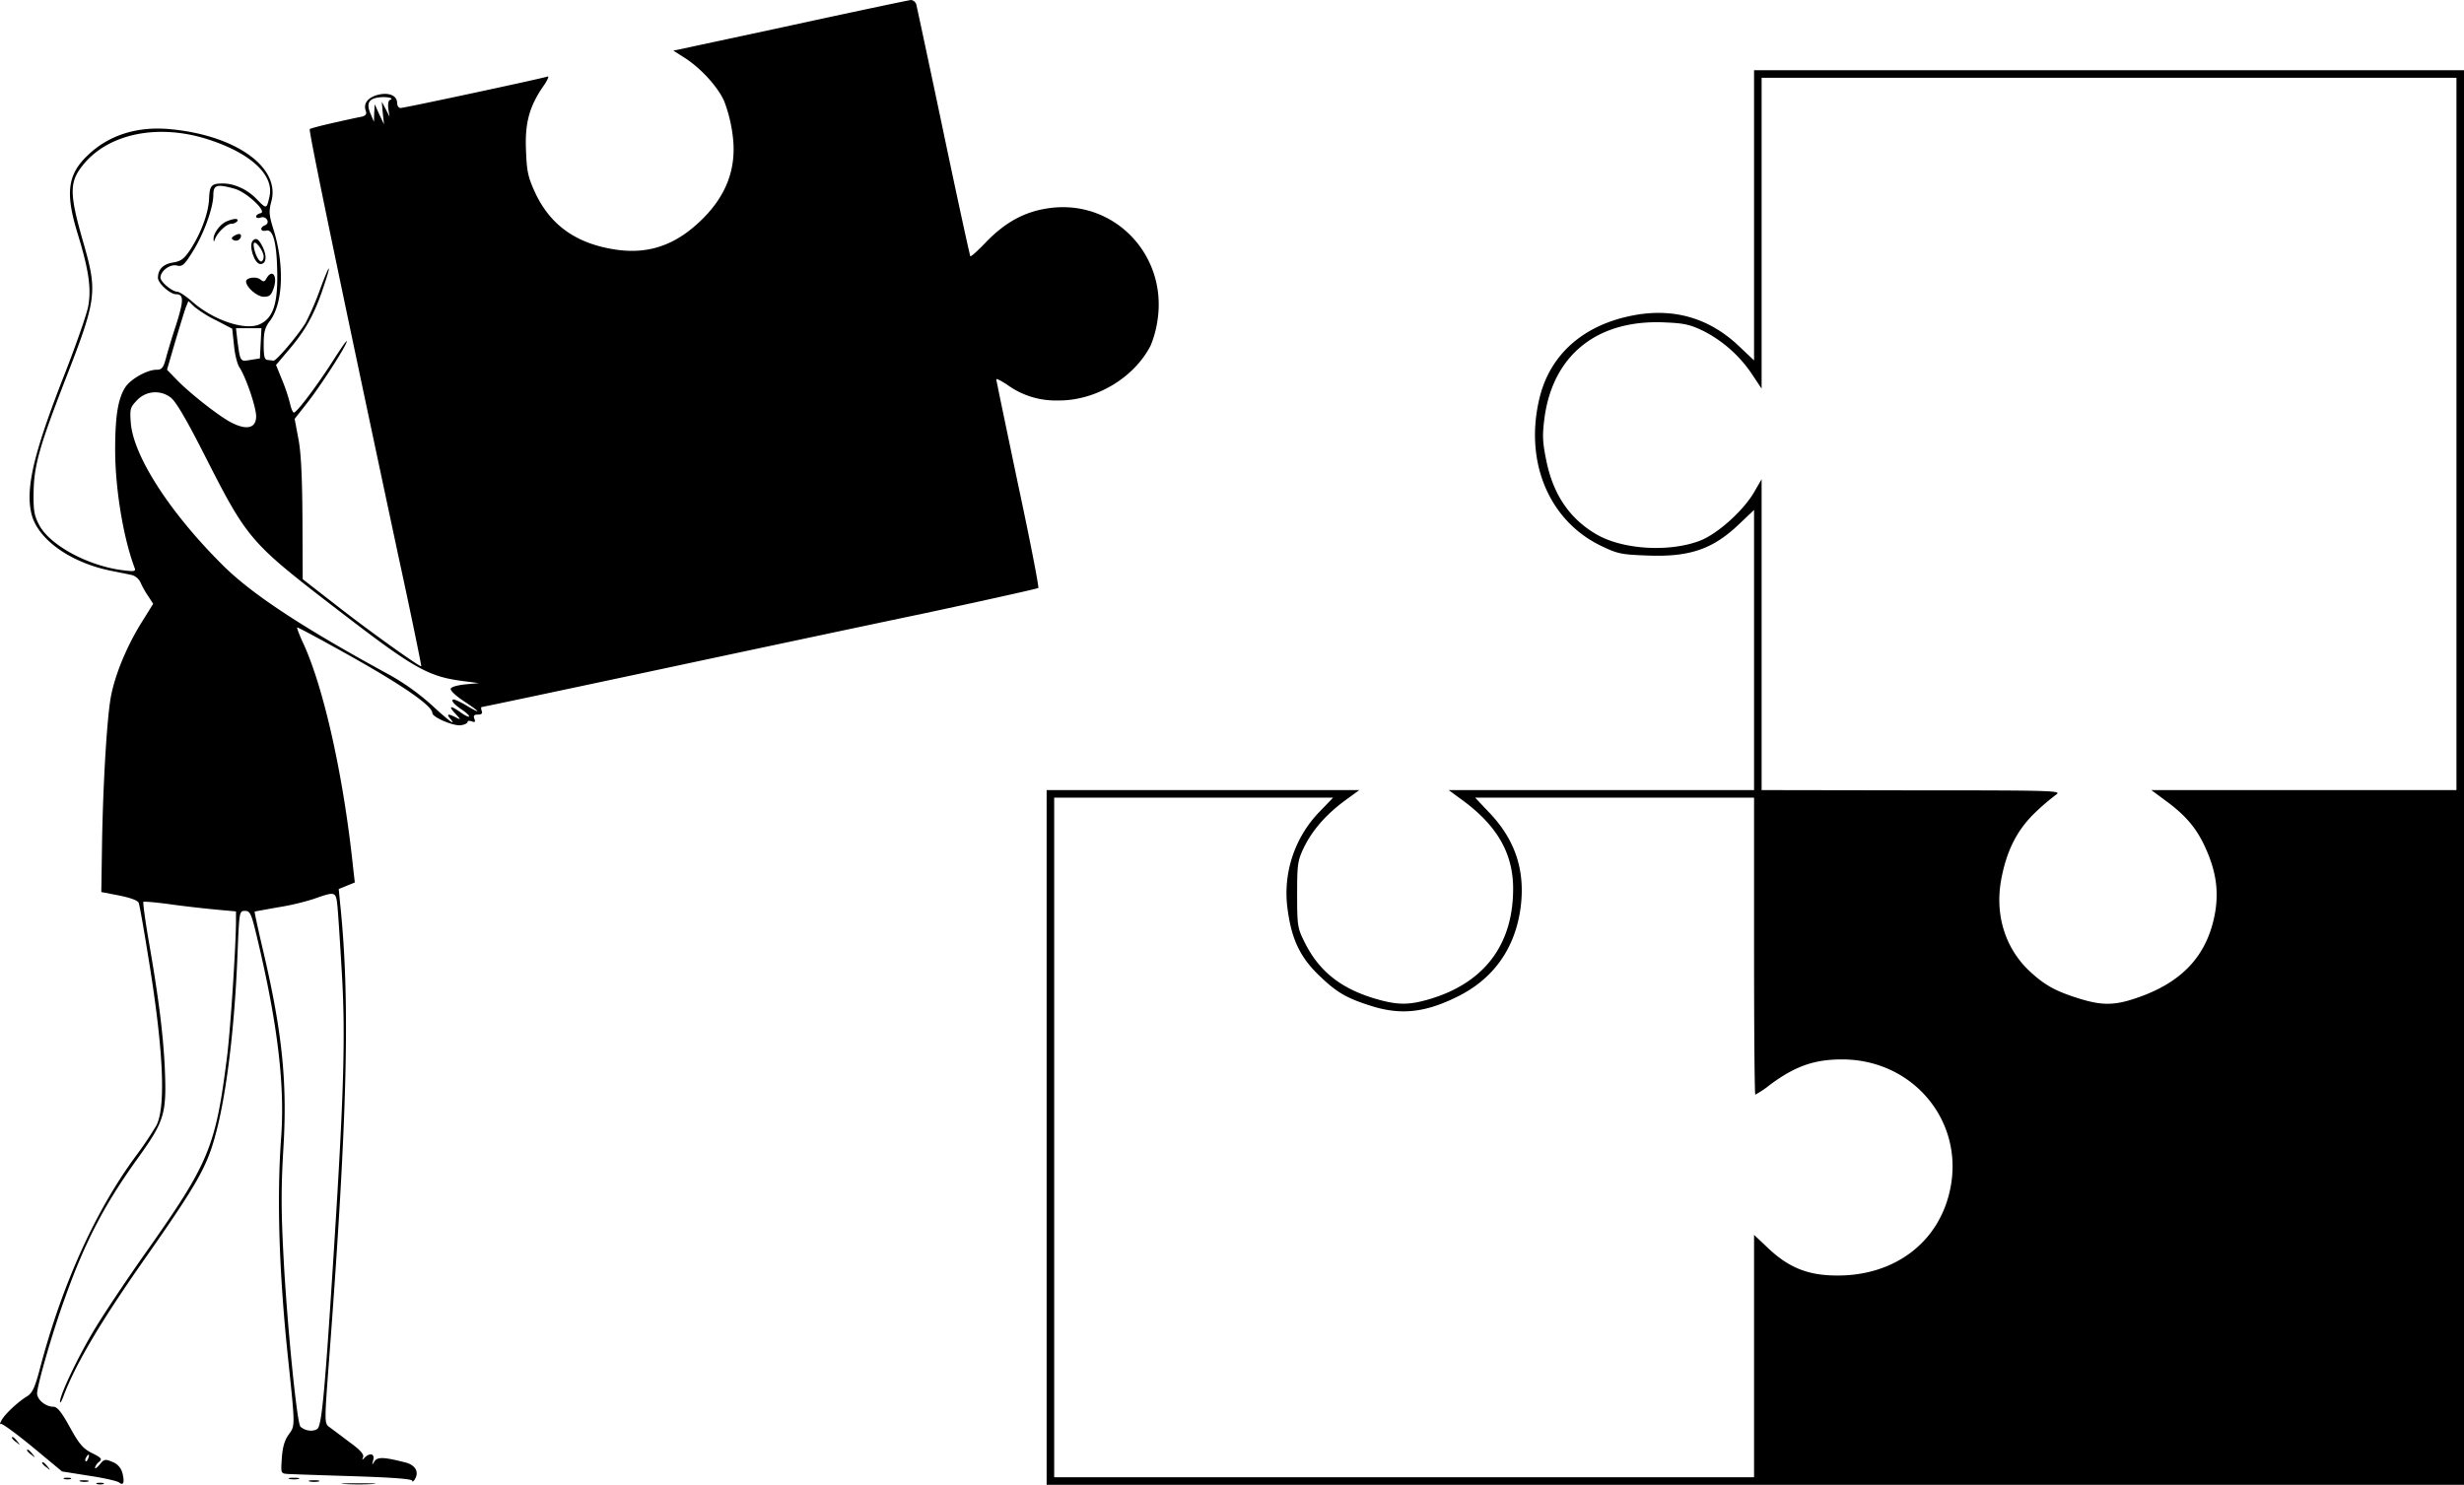 <svg xmlns="http://www.w3.org/2000/svg" width="978.74" height="589.9" viewBox="0 0 978.74 589.9"><g transform="translate(-131.26 667.9)"><path d="M450.5-658.9c-22.5,4.9-43.4,9.3-46.4,10l-5.4,1.1,4.4,2.8c6.5,4.1,13.5,11.8,15.9,17.5a58.582,58.582,0,0,1,3.2,12.7c2,13.8-2.5,25.4-13.7,35.6-9.9,9.1-20.4,12.4-33.1,10.4-15.4-2.4-25.5-9.7-31.5-22.4-2.9-6.3-3.4-8.6-3.7-16.8-.5-10.9,1.3-17.5,6.7-25.4,1.8-2.5,2.6-4.4,1.9-4.1-2.3.8-56.9,12.5-58.4,12.5-.8,0-1.4-.9-1.4-2,0-3.1-3.6-4.4-8.1-3.1-3.8,1.2-5.4,3.5-4.3,6.4.4,1.1-.1,1.8-1.8,2.2-1.2.2-6.3,1.3-11.1,2.4-4.9,1.1-9.1,2.2-9.4,2.5-.5.5,11,56.1,35.2,169.6,5.2,23.9,9.2,43.6,9.1,43.8-.5.4-20.3-13.7-33.6-24.1l-13.5-10.5-.1-24.3c-.1-16.9-.6-26.7-1.7-31.9l-1.4-7.5,4.8-6.1c5.4-6.8,15.9-23.1,15.9-24.7,0-.6-2.4,2.9-5.4,7.6-5.9,9.3-14.4,20.7-15.6,20.7-.4,0-1-1.4-1.4-3a66.777,66.777,0,0,0-3.1-9.5l-2.6-6.4,5.5-6.5c6.2-7.3,9.8-13.8,13.2-24,3.6-10.5,2.8-10.4-1.1.2a116.574,116.574,0,0,1-5.8,13.5c-3.1,5.1-11.7,15.2-12.8,15.1-.5-.1-1.6-.2-2.4-.3-1.2-.1-1.5-1.5-1.5-6.2,0-4.8.5-6.7,2.4-9.2,5.3-6.9,5.9-22,1.6-36.1-1.9-6-2-7.4-1-11.3,3.9-13.7-14.1-26.5-40.3-28.9-13.2-1.2-24.5,2.5-32.8,10.6-7.8,7.5-8.7,14.9-3.9,30.6,4.5,14.6,5.6,22,4.3,29.2-.6,3.2-4.8,15.2-9.2,26.5-12.7,32.3-15.9,46.3-13.2,56.5,2.8,10,15.9,19.1,32.1,22.2,3,.6,6.5,1.3,7.8,1.6a5.58,5.58,0,0,1,3.4,3.2,37.3,37.3,0,0,0,3.1,5.4l1.8,2.8-5.1,8.2c-6,9.9-10.5,21.2-11.9,29.9-1.5,9.6-2.9,33.9-3.3,56.4l-.3,20,7.2,1.4c4.8,1,7.4,2,7.7,3,.3.9,1.9,9.8,3.5,19.8,6.2,37.3,7.4,60.8,3.5,68.5a139.1,139.1,0,0,1-7.9,11.8c-16.3,22-29.7,51.6-38.5,85.3-1.9,7.1-2.9,9.2-4.9,10.5-3.7,2.2-9.1,7.3-10.3,9.7-.6,1.1-.7,1.7-.3,1.3s6,3.7,12.6,9.1l11.8,9.8,10.7,1.7c6,.9,11.3,2.1,12,2.7,1.7,1.4,2.2-.1,1.3-3.7a6.46,6.46,0,0,0-4-4.5c-2.9-1.2-3.3-1.1-5,1-1.1,1.3-1.9,1.9-1.9,1.3a4.535,4.535,0,0,1,1.6-2.3c1.4-1.1,1-1.6-2.8-3.5-3.6-1.8-5.1-3.6-8.8-10.3-3.3-6-5-8.1-6.5-8.1-3.1,0-6.5-2.8-6.5-5.3,0-3.1,6-24,10.8-37.2,8.2-23.1,16-38,29.6-56.8,10.3-14.4,11.1-17.3,10.3-35.7-.7-13.8-2.5-27.9-6.4-50.3-1.4-8.1-2.3-15-2.1-15.3.3-.2,5.2.2,10.9,1s13.9,1.7,18.2,2.1l7.7.7v3.6c0,9.9-2.2,43.1-3.5,53.7-4.6,36.5-7.1,42.5-32.6,78.6-7.6,10.8-16.6,24.3-20,30C162.3-129,155-113.6,155.1-111c0,.8.6-.1,1.3-2,4.8-12.9,15-30.1,33.3-56.1,19.8-28.3,23.8-35.3,27.2-48.1,4.3-15.7,7.6-42.8,8.7-71.6.7-17,.7-17.2,3-17.2,2,0,2.5,1,4.8,10.7,8.2,34.4,11.1,58.8,9.5,79.8-1.7,23.7-.8,53,2.7,86.5,3,28.5,2.9,27.4.3,31.1-1.7,2.4-2.4,5.1-2.7,9.4-.4,6-.4,6,2.4,6.2,1.6.1,13.4.5,26.2.9,15.7.5,23.2,1.1,23.2,1.8,0,.6.5.3,1.1-.7,1.7-2.9.1-5.6-3.9-6.6-8.7-2.2-11-2.2-12.2-.4-1,1.6-1,1.5-.5-.5.7-2.5-1.2-3.1-3.4-1-1,1.1-1.1,1-.6-.2.4-1.1-1.3-3-5.5-6-3.3-2.5-6.9-5.2-8-6-1.9-1.5-1.9-1.8,0-27,7.3-96.6,8.4-142.1,4.4-180.6l-.6-6.1L269-316l3.2-1.3-.7-6.1c-3.7-35.4-11.4-70.4-19.5-88.3-1.7-3.6-2.9-6.8-2.7-6.9.2-.2,10.2,5.2,22.3,12,20.2,11.4,31.4,19.2,31.4,22,0,1.7,8.8,5.4,11.5,4.8,1.4-.2,2.5-.8,2.5-1.3s.8-.5,1.7-.2c1.2.5,1.5.2,1-1-.5-1.3-.1-1.7,1.4-1.7s1.9-.5,1.5-1.5c-.3-.8-.3-1.5,0-1.5.4,0,30.2-6.3,66.3-14s85.5-18.2,109.9-23.3c24.3-5.2,44.5-9.7,44.9-10,.3-.4-3.3-19-8.1-41.4-4.7-22.5-8.6-41.1-8.6-41.5s2,.6,4.4,2.2a32.61,32.61,0,0,0,20.1,6.2c14.8.2,30.2-8.9,36.8-21.8a41.356,41.356,0,0,0,2.7-9.8c4.2-26.4-17.6-48.8-43.7-44.7-9.1,1.4-16.5,5.4-24,13-3.4,3.6-6.4,6.3-6.6,6-.2-.2-5-22.2-10.6-48.9s-10.5-49.5-10.8-50.8a2.524,2.524,0,0,0-2.2-2.1C492.2-667.8,473.1-663.8,450.5-658.9ZM286.2-628.2c-.7.2-.9,1.6-.7,3.5l.5,3.2-1.5-3-1.6-3,.4,4.5.5,4.5-1.9-4-1.8-4-.2,3.5-.1,3.5-1.4-3.3c-1.7-4-.7-5.9,3.4-6.4C284.8-629.6,288.1-628.9,286.2-628.2ZM213-612.8c17.5,5.4,27.3,14.3,25.3,23-1.1,4.9-1.2,5-4.7,1.4-3.8-4.1-9.1-6.6-13.8-6.6-4.6,0-5.3.8-5.5,6.2-.3,5.7-3.1,13.2-7.2,19.7-2.7,4.1-3.8,4.9-7.1,5.5-3.9.6-6,2.7-6,6.1,0,2.1,4.8,6.5,7.2,6.5,3.1,0,3.1,2.4,0,12.2-1.7,5.1-3.5,11.2-4.1,13.5-1,3.6-1.6,4.3-3.7,4.3-3.6,0-9.9,3.5-12.2,6.7-3,4.5-4.2,11.3-4.2,25.1,0,15.6,3.3,35.3,7.8,47.1.4,1.2-.3,1.3-4.4.8-13.7-1.6-28.9-9.7-33.4-17.7-2.1-3.9-2.5-5.7-2.4-13,.1-10.8,2.3-18.5,12.5-44.8,12.5-32,12.9-35,7.5-53.9-6.1-21.2-6-25.2.6-32.8C175.3-614.9,194.1-618.6,213-612.8Zm11.5,19.9c4.8,1.4,13,9.1,10.3,9.7-1,.2-1.8.8-1.8,1.3,0,.6.8.8,1.9.4,2.3-.7,3.8,2.3,1.6,3.1-2.2.9-1.8,2.7.5,2.1,2.8-.7,4.3,5.2,4.4,17.8.1,11.6-1.8,17-6.9,19.4-5.7,2.7-18.4-1.5-26.8-8.9-2.5-2.2-5.2-4-6-4-2,0-6.7-3.9-6.7-5.6,0-2.6,3.8-5.5,6.5-4.8,2.1.5,2.9-.1,6.1-5.2,4.5-7,8.3-17.5,8.4-22.7C216-594.5,217.3-594.9,224.5-592.9Zm-7.3,52.3,6.3,3.3.7,6.5c.3,3.6,1.3,7.6,2.2,8.9,2.6,4,6.6,15.8,6.6,19.4,0,4.6-3.5,5.6-9.4,2.7-4.7-2.2-17.2-12-22.5-17.6l-3.5-3.6,3.2-11c1.8-6,3.7-12.2,4.2-13.6l1.1-2.7,2.4,2.3A46.508,46.508,0,0,0,217.2-540.6Zm17.6,9.1-.3,6-3.8.6c-4.1.7-4,.8-5.2-8.1l-.5-4.5h10.1ZM199-510c2,1.4,6.2,8.5,13.5,22.9,17.1,33.6,17.9,34.6,52.8,61.4,30.5,23.5,36,26.6,50,28.4l6.2.8-5.4.5c-3,.3-5.6,1-5.8,1.7-.3.7,2.1,2.9,5.1,4.9,6.7,4.4,7.4,5.5,1.3,1.9a29.593,29.593,0,0,0-5-2.5c-1.7,0-.4,1.7,2.8,3.9,2,1.3,3.3,2.6,3.1,2.9-.3.2-1.8-.5-3.4-1.7-4.1-2.9-5-2.6-2.1.5,2.3,2.5,2.3,2.6.2,1.5-3-1.5-3.8-1.4-2.3.4,2.9,3.5-.5,1-7.4-5.4a93.372,93.372,0,0,0-16.3-11.7c-34.4-18.7-55.2-32.3-66.8-44-21-20.9-35.4-43.4-36.3-56.5-.4-5.4-.2-6,2.6-8.9A9.945,9.945,0,0,1,199-510Zm66.3,202.2c.3,2.9,1.1,15.3,1.8,27.4,1.4,24.3.7,47.7-3.1,107.4-3.7,58.3-4.9,71.4-6.7,72.8-1.7,1.2-4.9.8-6.7-.9-1.4-1.3-5.3-40.6-6.7-67.1-1-18.6-1-27.8-.1-43,1.7-27.3-.5-47.7-8.8-82.3-1.5-6.6-2.7-12.1-2.6-12.2s4.2-.8,9.1-1.7a98.019,98.019,0,0,0,14.5-3.4C264.5-313.8,264.7-313.8,265.3-307.8Zm-99,219.3c-.3.9-.8,1.4-1,1.1-.3-.3-.2-.9.2-1.5C166.4-90.5,167-90.2,166.3-88.5Z"/><path d="M221.4-580c-2.6,1-5.4,4.8-5.3,7,0,1.3.1,1.3.6,0,1-2.6,4.6-6,6.4-6a3.172,3.172,0,0,0,2.4-1C226.2-581.2,224.3-581.2,221.4-580Z"/><path d="M224.1-574.1c-.9.6-1,1.1-.2,1.5a2.028,2.028,0,0,0,3.1-1.5C227-575.2,225.9-575.2,224.1-574.1Z"/><path d="M231.7-572.3c-1.8,1.8.6,9.3,3,9.3,2.3,0,2.7-3,1-6.6C234.1-572.9,233-573.7,231.7-572.3Zm4.3,6.4c0,1-.5,1.9-1,1.9-1.2,0-3-4.3-3-6.8C232.1-573.3,236-568.4,236-565.9Z"/><path d="M237.1-557.3c-.7,1.4-1.2,1.5-2.5.4-1.5-1.3-5.6-.7-5.6.8,0,2.3,4.4,6.1,7,6.1,2.4,0,3-.6,4-3.5C241.6-558.3,239.4-561.3,237.1-557.3Z"/><path d="M828-582.3v57.6l-5.8-5.5c-11.8-11.3-26-15.5-42.2-12.4-20,3.8-33.4,15.8-37.4,33.6-5.7,24.8,4,47.7,24.1,57.7,7,3.4,8.2,3.7,18.7,4.1,17,.7,26.3-2.5,36.8-12.6l5.8-5.5V-354H706.7l6.4,4.7c13.2,10,19.3,20.9,19.2,34.8-.1,21.9-11.4,36.9-32.7,43.4-8.6,2.6-13.1,2.6-22,0-13.9-4.1-22.6-11.1-28.3-22.8-2.6-5.2-2.8-6.4-2.8-18.6,0-12,.2-13.4,2.6-18.5,3.4-7,8.7-13.1,16.2-18.7l5.9-4.3H547V-78h563V-640H828Zm279,86.8V-354H985.8l5.8,4.3c7.8,5.7,12.1,10.8,15.5,18.2,4.3,9.3,5.5,17.1,4.1,25.8-2.9,17.1-12.9,28.1-31.3,34.3-8.7,3-13.7,3-22.5.3-9.7-3-14-5.4-20.1-11.1-9.9-9.4-13.9-23.1-10.9-37.4,2.2-11,6.4-18.9,13.3-25.5a90.211,90.211,0,0,1,8.3-7.1c2.4-1.6-.9-1.7-57.2-1.7L831-354V-477.5l-2.9,5c-4.3,7.5-14.8,16.9-21.8,19.5-12.3,4.6-30.6,3.4-40.9-2.6-10.8-6.3-17.3-16-20-29.7-1.5-7.4-1.5-9.9-.6-16.9,3.5-25,21.3-38.9,47.9-37.6,7.6.3,10.1.9,15.4,3.5a51.437,51.437,0,0,1,19.3,17.4l3.6,5.4V-637h276ZM655.4-345.4a46.48,46.48,0,0,0-12.5,40c1.6,11.1,5.1,18.2,12.5,25.2,6.9,6.7,11,9,21,12.1,11.4,3.5,20.9,2.5,33.5-3.7,14.4-7,23-19,25.3-35,2.1-15.1-2-27.6-12.8-38.7l-5.2-5.5H828v59c0,32.4.2,59,.5,59a37.8,37.8,0,0,0,5.8-3.9c10-7.4,17.5-10.1,28.7-10.1,27.5,0,47.8,23.5,43.2,50-3.9,22.6-22.9,36.9-47.6,35.8-10.2-.4-17.4-3.6-25.1-10.9l-5.5-5.2V-81H550V-351H660.8Z"/><path d="M136-96.6a5.734,5.734,0,0,0,1.8,1.7c1.5,1.3,1.6,1.2.3-.4S136-97.4,136-96.6Z"/><path d="M142-91.6a5.734,5.734,0,0,0,1.8,1.7c1.5,1.3,1.6,1.2.3-.4S142-92.4,142-91.6Z"/><path d="M148-86.6a5.734,5.734,0,0,0,1.8,1.7c1.5,1.3,1.6,1.2.3-.4S148-87.4,148-86.6Z"/><path d="M156.8-80.3a5.279,5.279,0,0,0,2.5,0c.6-.3.1-.5-1.3-.5S156.1-80.6,156.8-80.3Z"/><path d="M246.3-80.3a10.278,10.278,0,0,0,3.5,0c.9-.3.1-.5-1.8-.5S245.3-80.6,246.3-80.3Z"/><path d="M163.3-79.3a7.556,7.556,0,0,0,3,0c.6-.3-.1-.5-1.8-.5C162.9-79.8,162.3-79.6,163.3-79.3Z"/><path d="M254.3-79.3a10.279,10.279,0,0,0,3.5,0c.9-.3.1-.5-1.8-.5S253.3-79.6,254.3-79.3Z"/><path d="M169.8-78.3a5.279,5.279,0,0,0,2.5,0c.6-.3.1-.5-1.3-.5S169.1-78.6,169.8-78.3Z"/><path d="M268.3-78.3a100.864,100.864,0,0,0,11,0c2.9-.2.3-.3-5.8-.3C267.5-78.6,265.1-78.5,268.3-78.3Z"/></g></svg>